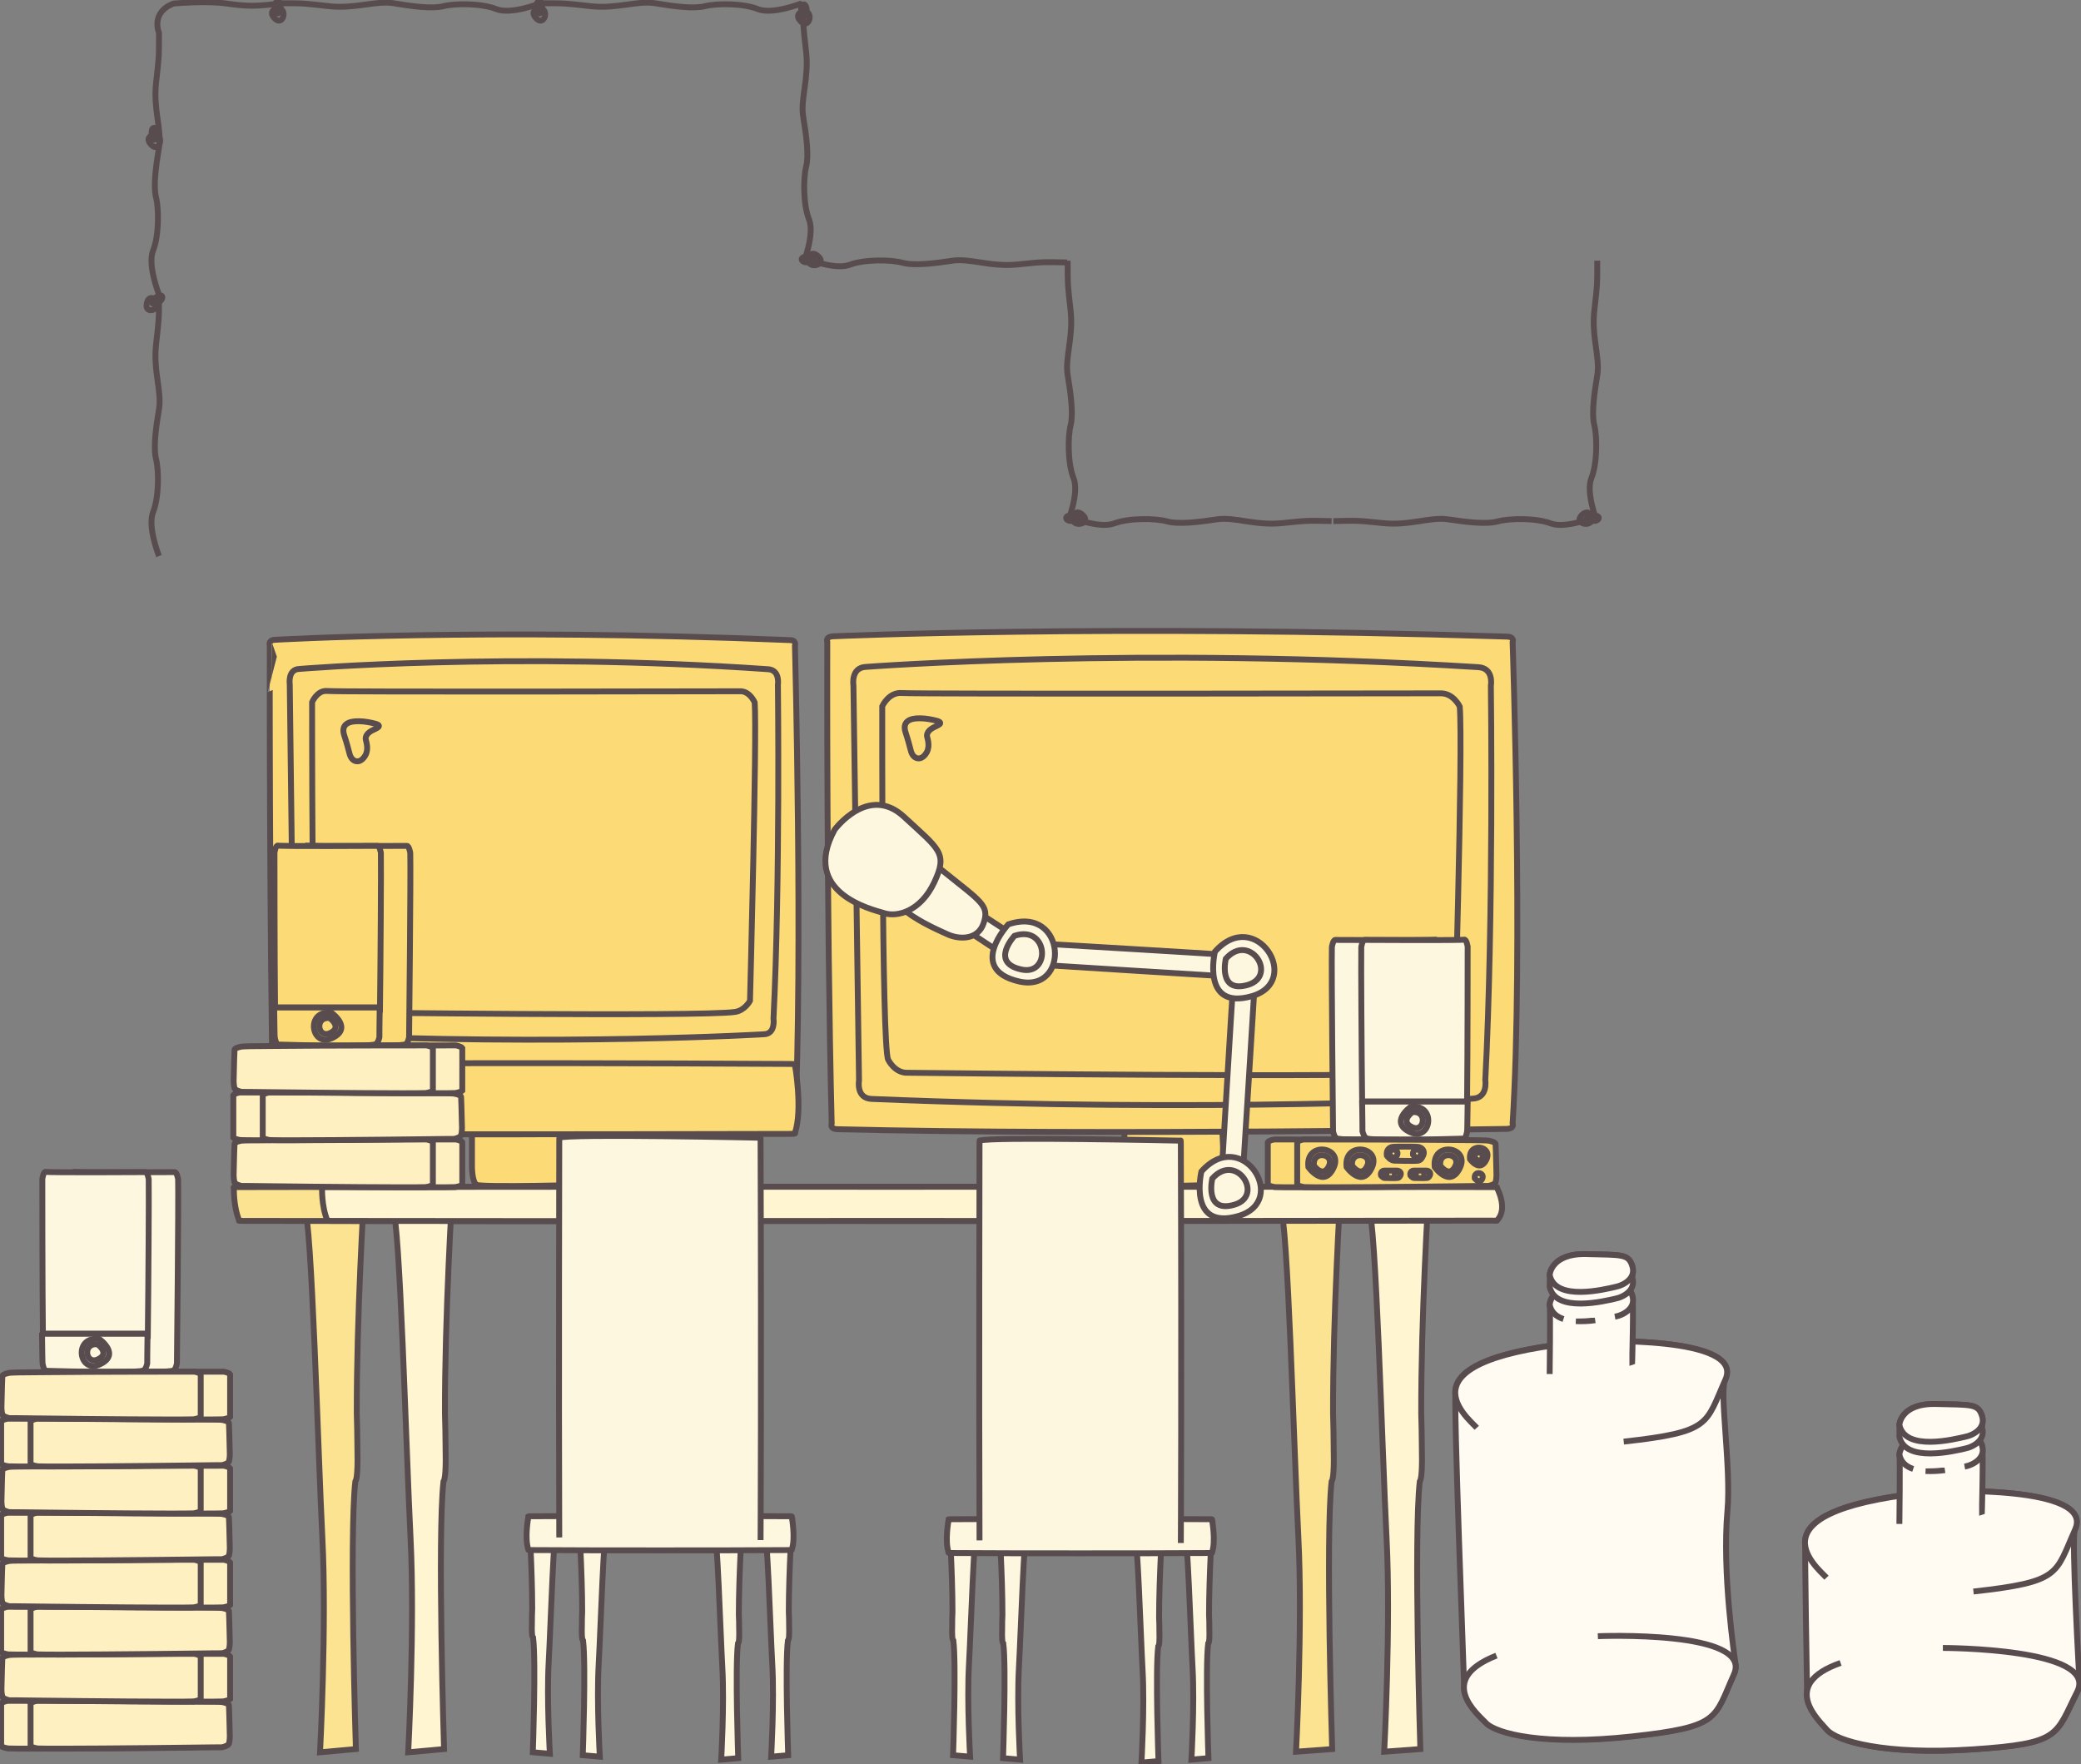 <?xml version="1.0" encoding="utf-8"?>
<!-- Generator: Adobe Illustrator 22.1.0, SVG Export Plug-In . SVG Version: 6.00 Build 0)  -->
<svg version="1.1" id="Layer_1" xmlns="http://www.w3.org/2000/svg" xmlns:xlink="http://www.w3.org/1999/xlink" x="0px" y="0px"
	 viewBox="0 0 708.1 600.3" style="enable-background:new 0 0 708.1 600.3;" xml:space="preserve">
<rect x="0" y="0" width="708.1" height="600.3" fill="#808080" stroke="none"/>
<style type="text/css">
	.st0{fill:#FCDB77;stroke:#584C4F;stroke-width:2;stroke-miterlimit:10;}
	.st1{fill:#FBE391;stroke:#584C4F;stroke-width:2;stroke-miterlimit:10;}
	.st2{fill:#FFF5D0;stroke:#584C4F;stroke-width:2;stroke-miterlimit:10;}
	.st3{fill:#FDF7E0;stroke:#584C4F;stroke-width:2;stroke-miterlimit:10;}
	.st4{fill:#FFF0C2;stroke:#584C4F;stroke-width:2;stroke-miterlimit:10;}
	.st5{fill:#FFFAF2;stroke:#584C4F;stroke-width:2;stroke-miterlimit:10;}
	.st6{fill:none;stroke:#584C4F;stroke-width:2;stroke-miterlimit:10;}
</style>
<g>
	<path class="st0" d="M160.6,371.8V397c0,0,0,5,1.5,6.1c1.5,1,38.8,0,39.9,0s2.5,0,2.5-4c0-3-1.1-19.7-1.6-27.7"/>
	<path id="XMLID_326_" class="st0" d="M93,383.1c0,0-0.6,1.8,1.5,1.9c67.4,2.2,174.5-0.1,174.5-0.1c2.1-0.2,1.5-1.9,1.5-1.9
		c2.7-57.1,0-163.3,0-163.3s0.6-1.8-1.5-1.9c-104.7-4.3-175.7-0.1-175.7-0.1c-2.1,0.2-1.5,1.9-1.5,1.9S91.6,309.2,93,383.1z"/>
	<path id="XMLID_325_" class="st0" d="M98.6,232.9c0,0-0.8-5.2,3.3-5.3c0,0,71.5-6,159.5,0.1c4.1,0.3,3.3,5.3,3.3,5.3
		s0.8,66.9-1.5,113.6c0,0,0.8,5.2-3.3,5.3c0,0-68.2,4.1-156.6,0.1c-4.1-0.2-3.3-5.3-3.3-5.3L98.6,232.9z"/>
	<path id="XMLID_324_" class="st0" d="M111.3,235.1c-3.4-0.3-5.1,3.8-5.1,3.8s-0.1,97.7,1.6,101.7c0,0,1.7,4,5.1,3.8
		c0,0,125.9,1.6,137.2-0.1c3.4-0.5,5.1-3.8,5.1-3.8s2.4-90.1,1.6-101.5c0,0-1.7-4-5.1-3.8C251.6,235.2,115.2,235.5,111.3,235.1z"/>
	<path id="XMLID_323_" class="st0" d="M117.2,250.4c0.8,2.4,1.3,4.4,1.7,5.9c0.7,2.9,2.9,3.3,4.3,2.1c2.2-2,1.9-4.5,1.3-6.6
		c-0.4-1.4,0.8-2.6,2.2-3.3c1.1-0.6,3.9-1.5,0.9-2.3c-1.6-0.4-3.6-0.8-5.4-0.8C118.7,245.3,115.8,246.4,117.2,250.4z"/>
	<path id="XMLID_322_" class="st0" d="M93,385.5c0,0-0.6,0.3,1.5,0.3c67.4,0.3,174.5,0,174.5,0c2.1,0,1.5-0.3,1.5-0.3
		c2.7-8.1,0-23.2,0-23.2s0.6-0.3-1.5-0.3c-104.7-0.6-175.7,0-175.7,0c-2.1,0-1.5,0.3-1.5,0.3S91.6,375,93,385.5z"/>
</g>
<g>
	<g>
		<g>
			<path class="st1" d="M123.9,406c0,0-2.6,42.3-2.5,75c0.1,3.9,0.2,7.4,0.2,10.6c0,0,0,0,0,0.1c0.2,8-0.1,11.6-0.7,12.4
				c-2.1,18.9,0.2,91,0.2,91l-12.2,1.1c0,0,2.3-43.3,0.8-72.8S106.1,415,103.6,411"/>
			<path class="st1" d="M456.1,406c0,0-2.6,42.3-2.5,75c0.1,3.9,0.2,7.4,0.2,10.6c0,0,0,0,0,0.1c0.2,8-0.1,11.6-0.7,12.4
				c-2.1,18.9,0.2,91,0.2,91L441,596c0,0,2.3-43.3,0.8-72.8s-3.6-108.4-6.1-112.4"/>
			<path class="st1" d="M479.3,415.3c4.1-3.9,0-11.3,0-11.3s0.9-0.1-2.2-0.1c-87.1-0.2-158.5-0.1-204.6-0.1
				c-116.1-0.1-190.7,0.1-190.7,0.1c-3.1,0-2.2,0.1-2.2,0.1s-0.3,6.2,1.8,11.3c0,0-0.9,0.1,2.2,0.1c54.3,0.1,126,0.1,180.2,0
				c96.5,0.1,213.3-0.1,213.3-0.1C480.2,415.4,479.3,415.3,479.3,415.3z"/>
		</g>
	</g>
	<g>
		<g>
			<path class="st2" d="M153.9,406c0,0-2.6,42.3-2.5,75c0.1,3.9,0.2,7.4,0.2,10.6c0,0,0,0,0,0.1c0.2,8-0.1,11.6-0.7,12.4
				c-2.1,18.9,0.2,91,0.2,91l-12.2,1.1c0,0,2.3-43.3,0.8-72.8S136.1,415,133.6,411"/>
			<path class="st2" d="M486.1,406c0,0-2.6,42.3-2.5,75c0.1,3.9,0.2,7.4,0.2,10.6c0,0,0,0,0,0.1c0.2,8-0.1,11.6-0.7,12.4
				c-2.1,18.9,0.2,91,0.2,91L471,596c0,0,2.3-43.3,0.8-72.8s-3.6-108.4-6.1-112.4"/>
			<path class="st2" d="M509.3,415.3c4.1-3.9,0-11.3,0-11.3s0.9-0.1-2.2-0.1c-87.1-0.2-158.5-0.1-204.6-0.1
				c-116.1-0.1-190.7,0.1-190.7,0.1c-3.1,0-2.2,0.1-2.2,0.1s-0.3,6.2,1.8,11.3c0,0-0.9,0.1,2.2,0.1c54.3,0.1,126,0.1,180.2,0
				c96.5,0.1,213.3-0.1,213.3-0.1C510.2,415.4,509.3,415.3,509.3,415.3z"/>
		</g>
	</g>
</g>
<g>
	<path class="st0" d="M382.6,371.8V397c0,0,0,5,1.2,6.1s30,0,30.8,0s1.9,0,1.9-4c0-3-0.8-19.7-1.3-27.7"/>
	<path id="XMLID_330_" class="st0" d="M283,382.3c0,0-0.8,1.8,1.9,1.9c87.9,2.2,227.9-0.1,227.9-0.1c2.7-0.2,1.9-1.9,1.9-1.9
		c3.6-57.2,0-163.7,0-163.7s0.8-1.8-1.9-1.9c-136.6-4.3-229.4-0.1-229.4-0.1c-2.7,0.2-1.9,1.9-1.9,1.9S281.2,308.2,283,382.3z"/>
	<path id="XMLID_329_" class="st0" d="M290.4,233.2c0,0-1-6.1,4.3-6.3c0,0,93.4-7.1,208.3,0.1c5.4,0.3,4.3,6.3,4.3,6.3
		s1,79-1.9,134.2c0,0,1,6.1-4.3,6.3c0,0-89,4.9-204.5,0.1c-5.4-0.2-4.3-6.3-4.3-6.3L290.4,233.2z"/>
	<path id="XMLID_328_" class="st0" d="M306.9,235.8c-4.5-0.4-6.7,4.5-6.7,4.5s-0.2,115.5,2,120.2c0,0,2.2,4.7,6.7,4.5
		c0,0,164.4,1.9,179.1-0.1c4.4-0.6,6.7-4.5,6.7-4.5s3.2-106.5,2-120c0,0-2.2-4.7-6.7-4.5C490,235.9,312.1,236.2,306.9,235.8z"/>
	<path id="XMLID_327_" class="st0" d="M308.2,249.4c0.8,2.4,1.3,4.4,1.7,5.9c0.7,2.9,2.9,3.3,4.3,2.1c2.2-2,1.9-4.5,1.3-6.6
		c-0.4-1.4,0.8-2.6,2.2-3.3c1.1-0.6,3.9-1.5,0.9-2.3c-1.6-0.4-3.6-0.8-5.4-0.8C309.7,244.3,306.8,245.4,308.2,249.4z"/>
</g>
<g>
	<g>
		<path class="st3" d="M252.6,517.2c0,0-1.2,18.2-1.2,32.2c0.1,1.7,0.1,3.2,0.1,4.5l0,0c0.1,3.4,0,5-0.4,5.3c-1,8.1,0.1,39,0.1,39
			l-5.8,0.5c0,0,1.1-18.6,0.4-31.2c-0.7-12.6-1.7-46.5-2.9-48.3"/>
		<path class="st3" d="M269.6,516.2c0,0-1.2,18.2-1.2,32.2c0.1,1.7,0.1,3.2,0.1,4.5l0,0c0.1,3.4,0,5-0.4,5.3c-1,8.1,0.1,39,0.1,39
			l-5.8,0.5c0,0,1.1-18.6,0.4-31.2c-0.7-12.6-1.7-46.5-2.9-48.3"/>
		<path class="st3" d="M196.9,516.2c0,0,1.2,18.2,1.2,32.2c-0.1,1.7-0.1,3.2-0.1,4.5l0,0c-0.1,3.4,0,5,0.4,5.3c1,8.1-0.1,39-0.1,39
			l5.8,0.5c0,0-1.1-18.6-0.4-31.2c0.7-12.6,1.7-46.5,2.9-48.3"/>
		<path class="st3" d="M179.9,515.2c0,0,1.2,18.2,1.2,32.2c-0.1,1.7-0.1,3.2-0.1,4.5l0,0c-0.1,3.4,0,5,0.4,5.3c1,8.1-0.1,39-0.1,39
			l5.8,0.5c0,0-1.1-18.6-0.4-31.2c0.7-12.6,1.7-46.5,2.9-48.3"/>
		<path class="st3" d="M269.4,527.3c1.4-3.9,0-11.3,0-11.3s0.3-0.1-0.7-0.1c-0.1,0-0.2,0-0.2,0c-0.1,0-0.1,0-0.2,0
			c0,0-16.6-0.1-43.7-0.1c-27.2,0-43.7,0.1-43.7,0.1c-0.1,0-0.1,0-0.2,0c-0.1,0-0.2,0-0.2,0c-1,0-0.7,0.1-0.7,0.1s-1.4,7.3,0,11.3
			c0,0-0.3,0.1,0.7,0.1c0,0,0.3,0,0.8,0c0.1,0,0.1,0,0.2,0c12.8,0.1,28.6,0.1,43.1,0.1c14.6,0,30.3,0,43.1-0.1c0.1,0,0.2,0,0.2,0
			c0.5,0,0.8,0,0.8,0C269.7,527.4,269.4,527.3,269.4,527.3z"/>
		<path class="st3" d="M258.8,524c0,0,0.3-54.9,0-135.8c0-1.6-0.1-1.1-0.1-1.1s-65.7-1.4-68.3,0c0,0-0.1-0.5-0.1,1.1
			c0,0-0.2,82.8,0,134.9"/>
	</g>
</g>
<g>
	<path id="XMLID_331_" class="st0" d="M104.5,287.7c-0.8-0.2-1.2,2.4-1.2,2.4s0,60.4,0.4,62.9c0,0,0.4,2.5,1.2,2.4
		c0,0,30.4,1,33.1-0.1c0.8-0.3,1.2-2.4,1.2-2.4s0.6-55.7,0.4-62.7c0,0-0.4-2.5-1.2-2.4C138.3,287.8,105.4,288,104.5,287.7z"/>
	<g>
		<path class="st0" d="M128.3,342.8c0.4,0,0.8,0.1,1,0.2c0.2-16.3,0.4-47.7,0.3-52.8c0,0-0.4-2.5-1.2-2.4c0,0-32.9,0.2-33.8-0.1
			c-0.8-0.2-1.2,2.4-1.2,2.4s0,35.2,0.2,53c0.2-0.1,0.5-0.3,1.1-0.3C95.4,342.8,128.3,342.8,128.3,342.8z"/>
		<path class="st0" d="M129.1,352.9c0,0,0-4,0.1-9.9c-0.2-0.1-0.5-0.2-1-0.2c0,0-32.9,0-33.8,0c-0.5,0-0.9,0.2-1.1,0.3
			c0.1,5.5,0.1,9.3,0.2,9.9c0,0,0.4,2.5,1.2,2.4c0,0,13.1,0.4,22.8,0.4c5.1,0,9.3-0.1,10.2-0.5C128.7,355,129.1,352.9,129.1,352.9z"
			/>
	</g>
	<g>
		<g>
			<path id="XMLID_337_" class="st0" d="M112.8,344.6c0,0,7.4,5.2,0.2,8.6S103.8,343.5,112.8,344.6z"/>
			<g>
				<path id="XMLID_332_" class="st0" d="M112.2,346.4c0,0,4.4,3.1,0.1,5.1C108.1,353.5,106.9,345.8,112.2,346.4z"/>
			</g>
		</g>
	</g>
</g>
<g>
	<g>
		<path class="st4" d="M154.9,403.9c-5.2,0.2-36.5-0.1-52.8-0.3c-5.9-0.1-9.9-0.1-9.9-0.1s-2-0.4-2.4-1.2c-0.1-0.4-0.3-1.3-0.3-2.6
			c0.1-5.8,0.3-10.4,0.3-10.4c-0.1-0.8,2.4-1.2,2.4-1.2c0.6-0.1,4.4-0.2,9.9-0.2c17.7-0.2,53-0.2,53-0.2s1.8,0.3,2.2,0.9
			c0,1.6,0,3.1,0,4.5c0,2.6,0,6.2,0,10C156.8,403.6,154.9,403.9,154.9,403.9z"/>
		<path class="st4" d="M144.9,403.9c-5.2,0.2-36.5-0.1-52.8-0.3c-5.9-0.1-9.9-0.1-9.9-0.1s-2-0.4-2.4-1.2c-0.1-0.4-0.3-1.3-0.3-2.6
			c0.1-5.8,0.3-10.4,0.3-10.4c-0.1-0.8,2.4-1.2,2.4-1.2c0.6-0.1,4.4-0.2,9.9-0.2c17.7-0.2,53-0.2,53-0.2s1.8,0.3,2.2,0.9
			c0,1.6,0,3.1,0,4.5c0,2.6,0,6.2,0,10C146.8,403.6,144.9,403.9,144.9,403.9z"/>
	</g>
	<g>
		<path class="st4" d="M81.8,387.9c5.2,0.2,36.5-0.1,52.8-0.3c5.9-0.1,9.9-0.1,9.9-0.1s2-0.4,2.4-1.2c0.1-0.4,0.3-1.3,0.3-2.6
			c-0.1-5.8-0.3-10.4-0.3-10.4c0.1-0.8-2.4-1.2-2.4-1.2c-0.6-0.1-4.4-0.2-9.9-0.2c-17.7-0.2-53-0.2-53-0.2s-1.8,0.3-2.2,0.9
			c0,1.6,0,3.1,0,4.5c0,2.6,0,6.2,0,10C79.9,387.6,81.8,387.9,81.8,387.9z"/>
		<path class="st4" d="M91.8,387.9c5.2,0.2,36.5-0.1,52.8-0.3c5.9-0.1,9.9-0.1,9.9-0.1s2-0.4,2.4-1.2c0.1-0.4,0.3-1.3,0.3-2.6
			c-0.1-5.8-0.3-10.4-0.3-10.4c0.1-0.8-2.4-1.2-2.4-1.2c-0.6-0.1-4.4-0.2-9.9-0.2c-17.7-0.2-53-0.2-53-0.2s-1.8,0.3-2.2,0.9
			c0,1.6,0,3.1,0,4.5c0,2.6,0,6.2,0,10C89.9,387.6,91.8,387.9,91.8,387.9z"/>
	</g>
	<g>
		<path class="st4" d="M154.9,371.9c-5.2,0.2-36.5-0.1-52.8-0.3c-5.9-0.1-9.9-0.1-9.9-0.1s-2-0.4-2.4-1.2c-0.1-0.4-0.3-1.3-0.3-2.6
			c0.1-5.8,0.3-10.4,0.3-10.4c-0.1-0.8,2.4-1.2,2.4-1.2c0.6-0.1,4.4-0.2,9.9-0.2c17.7-0.2,53-0.2,53-0.2s1.8,0.3,2.2,0.9
			c0,1.6,0,3.1,0,4.5c0,2.6,0,6.2,0,10C156.8,371.6,154.9,371.9,154.9,371.9z"/>
		<path class="st4" d="M144.9,371.9c-5.2,0.2-36.5-0.1-52.8-0.3c-5.9-0.1-9.9-0.1-9.9-0.1s-2-0.4-2.4-1.2c-0.1-0.4-0.3-1.3-0.3-2.6
			c0.1-5.8,0.3-10.4,0.3-10.4c-0.1-0.8,2.4-1.2,2.4-1.2c0.6-0.1,4.4-0.2,9.9-0.2c17.7-0.2,53-0.2,53-0.2s1.8,0.3,2.2,0.9
			c0,1.6,0,3.1,0,4.5c0,2.6,0,6.2,0,10C146.8,371.6,144.9,371.9,144.9,371.9z"/>
	</g>
</g>
<g>
	<path id="XMLID_354_" class="st3" d="M25.5,398.7c-0.8-0.2-1.2,2.4-1.2,2.4s0,60.4,0.4,62.9c0,0,0.4,2.5,1.2,2.4
		c0,0,30.4,1,33.1-0.1c0.8-0.3,1.2-2.4,1.2-2.4s0.6-55.7,0.4-62.7c0,0-0.4-2.5-1.2-2.4C59.3,398.8,26.4,399,25.5,398.7z"/>
	<g>
		<path class="st3" d="M49.3,453.8c0.4,0,0.8,0.1,1,0.2c0.2-16.3,0.4-47.7,0.3-52.8c0,0-0.4-2.5-1.2-2.4c0,0-32.9,0.2-33.8-0.1
			c-0.8-0.2-1.2,2.4-1.2,2.4s0,35.2,0.2,53c0.2-0.1,0.5-0.3,1.1-0.3C16.4,453.8,49.3,453.8,49.3,453.8z"/>
		<path class="st3" d="M50.1,463.9c0,0,0-4,0.1-9.9c-0.2-0.1-0.5-0.2-1-0.2c0,0-32.9,0-33.8,0c-0.5,0-0.9,0.2-1.1,0.3
			c0.1,5.5,0.1,9.3,0.2,9.9c0,0,0.4,2.5,1.2,2.4c0,0,13.1,0.4,22.8,0.4c5.1,0,9.3-0.1,10.2-0.5C49.7,466,50.1,463.9,50.1,463.9z"/>
	</g>
	<g>
		<g>
			<path id="XMLID_347_" class="st3" d="M33.8,455.6c0,0,7.4,5.2,0.2,8.6S24.8,454.5,33.8,455.6z"/>
			<g>
				<path id="XMLID_339_" class="st3" d="M33.2,457.4c0,0,4.4,3.1,0.1,5.1C29.1,464.5,27.9,456.8,33.2,457.4z"/>
			</g>
		</g>
	</g>
</g>
<g>
	<g>
		<path class="st4" d="M2.8,594.9c5.2,0.2,36.5-0.1,52.8-0.3c5.9-0.1,9.9-0.1,9.9-0.1s2-0.4,2.4-1.2c0.1-0.4,0.3-1.3,0.3-2.6
			c-0.1-5.8-0.3-10.4-0.3-10.4c0.1-0.8-2.4-1.2-2.4-1.2c-0.6-0.1-4.4-0.2-9.9-0.2c-17.7-0.2-53-0.2-53-0.2s-1.8,0.3-2.2,0.9
			c0,1.6,0,3.1,0,4.5c0,2.6,0,6.2,0,10C0.9,594.6,2.8,594.9,2.8,594.9z"/>
		<path class="st4" d="M12.8,594.9c5.2,0.2,36.5-0.1,52.8-0.3c5.9-0.1,9.9-0.1,9.9-0.1s2-0.4,2.4-1.2c0.1-0.4,0.3-1.3,0.3-2.6
			c-0.1-5.8-0.3-10.4-0.3-10.4c0.1-0.8-2.4-1.2-2.4-1.2c-0.6-0.1-4.4-0.2-9.9-0.2c-17.7-0.2-53-0.2-53-0.2s-1.8,0.3-2.2,0.9
			c0,1.6,0,3.1,0,4.5c0,2.6,0,6.2,0,10C10.9,594.6,12.8,594.9,12.8,594.9z"/>
	</g>
	<g>
		<path class="st4" d="M75.9,578.9c-5.2,0.2-36.5-0.1-52.8-0.3c-5.9-0.1-9.9-0.1-9.9-0.1s-2-0.4-2.4-1.2c-0.1-0.4-0.3-1.3-0.3-2.6
			c0.1-5.8,0.3-10.4,0.3-10.4c-0.1-0.8,2.4-1.2,2.4-1.2c0.6-0.1,4.4-0.2,9.9-0.2c17.7-0.2,53-0.2,53-0.2s1.8,0.3,2.2,0.9
			c0,1.6,0,3.1,0,4.5c0,2.6,0,6.2,0,10C77.8,578.6,75.9,578.9,75.9,578.9z"/>
		<path class="st4" d="M65.9,578.9c-5.2,0.2-36.5-0.1-52.8-0.3c-5.9-0.1-9.9-0.1-9.9-0.1s-2-0.4-2.4-1.2c-0.1-0.4-0.3-1.3-0.3-2.6
			c0.1-5.8,0.3-10.4,0.3-10.4c-0.1-0.8,2.4-1.2,2.4-1.2c0.6-0.1,4.4-0.2,9.9-0.2c17.7-0.2,53-0.2,53-0.2s1.8,0.3,2.2,0.9
			c0,1.6,0,3.1,0,4.5c0,2.6,0,6.2,0,10C67.8,578.6,65.9,578.9,65.9,578.9z"/>
	</g>
	<g>
		<path class="st4" d="M2.8,562.9c5.2,0.2,36.5-0.1,52.8-0.3c5.9-0.1,9.9-0.1,9.9-0.1s2-0.4,2.4-1.2c0.1-0.4,0.3-1.3,0.3-2.6
			c-0.1-5.8-0.3-10.4-0.3-10.4c0.1-0.8-2.4-1.2-2.4-1.2c-0.6-0.1-4.4-0.2-9.9-0.2c-17.7-0.2-53-0.2-53-0.2s-1.8,0.3-2.2,0.9
			c0,1.6,0,3.1,0,4.5c0,2.6,0,6.2,0,10C0.9,562.6,2.8,562.9,2.8,562.9z"/>
		<path class="st4" d="M12.8,562.9c5.2,0.2,36.5-0.1,52.8-0.3c5.9-0.1,9.9-0.1,9.9-0.1s2-0.4,2.4-1.2c0.1-0.4,0.3-1.3,0.3-2.6
			c-0.1-5.8-0.3-10.4-0.3-10.4c0.1-0.8-2.4-1.2-2.4-1.2c-0.6-0.1-4.4-0.2-9.9-0.2c-17.7-0.2-53-0.2-53-0.2s-1.8,0.3-2.2,0.9
			c0,1.6,0,3.1,0,4.5c0,2.6,0,6.2,0,10C10.9,562.6,12.8,562.9,12.8,562.9z"/>
	</g>
	<g>
		<path class="st4" d="M75.9,546.9c-5.2,0.2-36.5-0.1-52.8-0.3c-5.9-0.1-9.9-0.1-9.9-0.1s-2-0.4-2.4-1.2c-0.1-0.4-0.3-1.3-0.3-2.6
			c0.1-5.8,0.3-10.4,0.3-10.4c-0.1-0.8,2.4-1.2,2.4-1.2c0.6-0.1,4.4-0.2,9.9-0.2c17.7-0.2,53-0.2,53-0.2s1.8,0.3,2.2,0.9
			c0,1.6,0,3.1,0,4.5c0,2.6,0,6.2,0,10C77.8,546.6,75.9,546.9,75.9,546.9z"/>
		<path class="st4" d="M65.9,546.9c-5.2,0.2-36.5-0.1-52.8-0.3c-5.9-0.1-9.9-0.1-9.9-0.1s-2-0.4-2.4-1.2c-0.1-0.4-0.3-1.3-0.3-2.6
			c0.1-5.8,0.3-10.4,0.3-10.4c-0.1-0.8,2.4-1.2,2.4-1.2c0.6-0.1,4.4-0.2,9.9-0.2c17.7-0.2,53-0.2,53-0.2s1.8,0.3,2.2,0.9
			c0,1.6,0,3.1,0,4.5c0,2.6,0,6.2,0,10C67.8,546.6,65.9,546.9,65.9,546.9z"/>
	</g>
	<g>
		<path class="st4" d="M2.8,530.9c5.2,0.2,36.5-0.1,52.8-0.3c5.9-0.1,9.9-0.1,9.9-0.1s2-0.4,2.4-1.2c0.1-0.4,0.3-1.3,0.3-2.6
			c-0.1-5.8-0.3-10.4-0.3-10.4c0.1-0.8-2.4-1.2-2.4-1.2c-0.6-0.1-4.4-0.2-9.9-0.2c-17.7-0.2-53-0.2-53-0.2s-1.8,0.3-2.2,0.9
			c0,1.6,0,3.1,0,4.5c0,2.6,0,6.2,0,10C0.9,530.6,2.8,530.9,2.8,530.9z"/>
		<path class="st4" d="M12.8,530.9c5.2,0.2,36.5-0.1,52.8-0.3c5.9-0.1,9.9-0.1,9.9-0.1s2-0.4,2.4-1.2c0.1-0.4,0.3-1.3,0.3-2.6
			c-0.1-5.8-0.3-10.4-0.3-10.4c0.1-0.8-2.4-1.2-2.4-1.2c-0.6-0.1-4.4-0.2-9.9-0.2c-17.7-0.2-53-0.2-53-0.2s-1.8,0.3-2.2,0.9
			c0,1.6,0,3.1,0,4.5c0,2.6,0,6.2,0,10C10.9,530.6,12.8,530.9,12.8,530.9z"/>
	</g>
	<g>
		<path class="st4" d="M75.9,514.9c-5.2,0.2-36.5-0.1-52.8-0.3c-5.9-0.1-9.9-0.1-9.9-0.1s-2-0.4-2.4-1.2c-0.1-0.4-0.3-1.3-0.3-2.6
			c0.1-5.8,0.3-10.4,0.3-10.4c-0.1-0.8,2.4-1.2,2.4-1.2c0.6-0.1,4.4-0.2,9.9-0.2c17.7-0.2,53-0.2,53-0.2s1.8,0.3,2.2,0.9
			c0,1.6,0,3.1,0,4.5c0,2.6,0,6.2,0,10C77.8,514.6,75.9,514.9,75.9,514.9z"/>
		<path class="st4" d="M65.9,514.9c-5.2,0.2-36.5-0.1-52.8-0.3c-5.9-0.1-9.9-0.1-9.9-0.1s-2-0.4-2.4-1.2c-0.1-0.4-0.3-1.3-0.3-2.6
			c0.1-5.8,0.3-10.4,0.3-10.4c-0.1-0.8,2.4-1.2,2.4-1.2c0.6-0.1,4.4-0.2,9.9-0.2c17.7-0.2,53-0.2,53-0.2s1.8,0.3,2.2,0.9
			c0,1.6,0,3.1,0,4.5c0,2.6,0,6.2,0,10C67.8,514.6,65.9,514.9,65.9,514.9z"/>
	</g>
	<g>
		<path class="st4" d="M2.8,498.9c5.2,0.2,36.5-0.1,52.8-0.3c5.9-0.1,9.9-0.1,9.9-0.1s2-0.4,2.4-1.2c0.1-0.4,0.3-1.3,0.3-2.6
			c-0.1-5.8-0.3-10.4-0.3-10.4c0.1-0.8-2.4-1.2-2.4-1.2c-0.6-0.1-4.4-0.2-9.9-0.2c-17.7-0.2-53-0.2-53-0.2s-1.8,0.3-2.2,0.9
			c0,1.6,0,3.1,0,4.5c0,2.6,0,6.2,0,10C0.9,498.6,2.8,498.9,2.8,498.9z"/>
		<path class="st4" d="M12.8,498.9c5.2,0.2,36.5-0.1,52.8-0.3c5.9-0.1,9.9-0.1,9.9-0.1s2-0.4,2.4-1.2c0.1-0.4,0.3-1.3,0.3-2.6
			c-0.1-5.8-0.3-10.4-0.3-10.4c0.1-0.8-2.4-1.2-2.4-1.2c-0.6-0.1-4.4-0.2-9.9-0.2c-17.7-0.2-53-0.2-53-0.2s-1.8,0.3-2.2,0.9
			c0,1.6,0,3.1,0,4.5c0,2.6,0,6.2,0,10C10.9,498.6,12.8,498.9,12.8,498.9z"/>
	</g>
	<g>
		<path class="st4" d="M75.9,482.9c-5.2,0.2-36.5-0.1-52.8-0.3c-5.9-0.1-9.9-0.1-9.9-0.1s-2-0.4-2.4-1.2c-0.1-0.4-0.3-1.3-0.3-2.6
			c0.1-5.8,0.3-10.4,0.3-10.4c-0.1-0.8,2.4-1.2,2.4-1.2c0.6-0.1,4.4-0.2,9.9-0.2c17.7-0.2,53-0.2,53-0.2s1.8,0.3,2.2,0.9
			c0,1.6,0,3.1,0,4.5c0,2.6,0,6.2,0,10C77.8,482.6,75.9,482.9,75.9,482.9z"/>
		<path class="st4" d="M65.9,482.9c-5.2,0.2-36.5-0.1-52.8-0.3c-5.9-0.1-9.9-0.1-9.9-0.1s-2-0.4-2.4-1.2c-0.1-0.4-0.3-1.3-0.3-2.6
			c0.1-5.8,0.3-10.4,0.3-10.4c-0.1-0.8,2.4-1.2,2.4-1.2c0.6-0.1,4.4-0.2,9.9-0.2c17.7-0.2,53-0.2,53-0.2s1.8,0.3,2.2,0.9
			c0,1.6,0,3.1,0,4.5c0,2.6,0,6.2,0,10C67.8,482.6,65.9,482.9,65.9,482.9z"/>
	</g>
</g>
<g>
	<path class="st5" d="M587.8,514c1.3-14.8-2.8-40.1-0.8-44.6c0.9-2.1,0.8-3.8-0.2-5.3c-5-7.3-30.4-7.9-41.2-7.8
		c-3.6-0.5-5.8-0.6-5.8-0.6c-2.2,0.4-4.4,0.9-6.4,1.4c-28.5,3.3-37.1,9.5-38.1,15.4c-0.8,4.6,2.9,98.5,2.9,101.4
		c-0.1,5.4,5.8,10.4,7.3,12.1c3.4,3.7,20,7.9,49.9,4.7c29.9-3.3,27.8-5.9,34.6-21.1c0.5-1.1,0.7-2.1,0.6-3.1
		C590.2,563.7,585.9,534.9,587.8,514z"/>
	<path id="XMLID_355_" class="st5" d="M502.5,485.8c-3.4-3.7-28.2-23.5,38.3-29.4c0,0,53.1-2.2,46.3,13s-4.7,17.8-34.6,21.1"/>
	<path id="XMLID_357_" class="st5" d="M543.7,556.7c0,0,53.1-2.2,46.3,13s-4.7,17.8-34.6,21.1c-29.9,3.3-46.5-0.9-49.9-4.7
		c-2.6-2.8-17.2-14.6,3.7-22.8"/>
	<path class="st5" d="M555.4,464.4c-0.1-0.3,0.6-22,0-23.7c-1.4-4.1-3.6-3.7-15.6-4c-12.1-0.3-12.5,7.1-12.5,7.1
		c0.3,1.3,0,23.7,0,23.7"/>
	<path id="XMLID_361_" class="st5" d="M542.8,449.2c-2.1,0.3-4.4,0.4-6.6,0.3"/>
	<path id="XMLID_358_" class="st5" d="M532,448.8c-2.4-0.8-4.2-2.3-4.7-4.9c0,0,0.4-7.4,12.5-7.1s14.3-0.1,15.6,4
		c1.4,4.1-2.7,6.6-5.9,7.2"/>
	<g>
		<path class="st5" d="M555.4,430.7c-1.4-4.1-3.6-3.7-15.6-4c-12.1-0.3-12.5,7.1-12.5,7.1c0.1,0.7,0,4,0,4c1.9,9.1,19,4.8,22.2,4.1
			c3.2-0.6,7.3-3.2,5.9-7.2C555.4,434.6,555.9,432.1,555.4,430.7z"/>
		<path id="XMLID_359_" class="st5" d="M527.3,433.8c0,0,0.4-7.4,12.5-7.1s14.3-0.1,15.6,4c1.4,4.1-2.7,6.6-5.9,7.2
			C546.3,438.6,529.2,443,527.3,433.8z"/>
	</g>
</g>
<g>
	<path id="XMLID_362_" class="st3" d="M426.8,332.9c0.2-0.2,0.1,2.4,0.1,2.4s-3.7,60.3-3.9,62.7c0,0-0.2,2.5-0.4,2.3
		c0,0-6.2,0.6-6.7-0.5c-0.1-0.3-0.1-2.4-0.1-2.4s3.3-55.6,3.8-62.6c0,0,0.2-2.5,0.4-2.3C420,332.5,426.6,333.1,426.8,332.9z"/>
	<g>
		<path id="XMLID_363_" class="st3" d="M419.7,332.1c0.2,0.2-2.4,0.1-2.4,0.1s-60.3-3.7-62.7-3.9c0,0-2.5-0.2-2.3-0.4
			c0,0-0.6-6.2,0.5-6.7c0.3-0.1,2.4-0.1,2.4-0.1s55.6,3.3,62.6,3.8c0,0,2.5,0.2,2.3,0.4C420.1,325.3,419.5,331.9,419.7,332.1z"/>
		<g>
			<g>
				<path id="XMLID_365_" class="st3" d="M413.4,323.8c0,0-4.8,20.2,12.7,15.1C443.5,333.7,427.2,308.2,413.4,323.8z"/>
				<g>
					<path id="XMLID_364_" class="st3" d="M417.1,326.2c0,0-2.8,11.9,7.5,8.9C435,332,425.3,317,417.1,326.2z"/>
				</g>
			</g>
		</g>
	</g>
	<g>
		<path id="XMLID_368_" class="st3" d="M343.7,326c0,0.2-0.7-0.2-0.7-0.2s-14.2-9.3-14.8-9.8c0,0-0.5-0.5-0.4-0.6
			c0,0,3.1-5.3,3.7-5.6c0.2-0.1,0.7,0.2,0.7,0.2s13.2,8.5,14.8,9.7c0,0,0.5,0.5,0.4,0.6C347.5,320.3,343.8,325.8,343.7,326z"/>
		<g>
			<g>
				<path id="XMLID_367_" class="st3" d="M343.1,314.5c0,0-14.2,15.2,3.5,19.4S362.9,307.8,343.1,314.5z"/>
				<g>
					<path id="XMLID_366_" class="st3" d="M345.2,318.4c0,0-8.4,9,2.1,11.4C357.7,332.4,356.9,314.5,345.2,318.4z"/>
				</g>
			</g>
		</g>
		<g>
			<path id="XMLID_360_" class="st3" d="M301.7,294.7c0,0,6.7-8.4,19.5,1.9s15.5,11.5,13.5,17.5c-2,5.9-8.5,5.6-12.5,3.7
				C318.2,315.9,296.1,307.1,301.7,294.7z"/>
			<path id="XMLID_356_" class="st3" d="M284,282.3c0,0,11.5-15.6,23.6-4.4s15,12.3,10.3,22.3s-12.7,11.9-17,10.5
				C296.6,309.4,272.3,303.8,284,282.3z"/>
		</g>
	</g>
	<g>
		<g>
			<path id="XMLID_370_" class="st3" d="M408.8,398.6c0,0-4.8,20.2,12.7,15.1C438.9,408.5,422.6,383,408.8,398.6z"/>
			<g>
				<path id="XMLID_369_" class="st3" d="M412.5,401c0,0-2.8,11.9,7.5,8.9C430.4,406.9,420.7,391.8,412.5,401z"/>
			</g>
		</g>
	</g>
</g>
<g>
	<path id="XMLID_335_" class="st3" d="M488.3,319.7c0.8-0.2,1.2,2.4,1.2,2.4s0,60.4-0.4,62.9c0,0-0.4,2.5-1.2,2.4
		c0,0-30.4,1-33.1-0.1c-0.8-0.3-1.2-2.4-1.2-2.4s-0.6-55.7-0.4-62.7c0,0,0.4-2.5,1.2-2.4C454.5,319.8,487.4,320,488.3,319.7z"/>
	<g>
		<path class="st3" d="M464.5,374.8c-0.4,0-0.8,0.1-1,0.2c-0.2-16.3-0.4-47.7-0.3-52.8c0,0,0.4-2.5,1.2-2.4c0,0,32.9,0.2,33.8-0.1
			c0.8-0.2,1.2,2.4,1.2,2.4s0,35.2-0.2,53c-0.2-0.1-0.5-0.3-1.1-0.3C497.4,374.8,464.5,374.8,464.5,374.8z"/>
		<path class="st3" d="M463.6,384.9c0,0,0-4-0.1-9.9c0.2-0.1,0.5-0.2,1-0.2c0,0,32.9,0,33.8,0c0.5,0,0.9,0.2,1.1,0.3
			c-0.1,5.5-0.1,9.3-0.2,9.9c0,0-0.4,2.5-1.2,2.4c0,0-13.1,0.4-22.8,0.4c-5.1,0-9.3-0.1-10.2-0.5C464.1,387,463.6,384.9,463.6,384.9
			z"/>
	</g>
	<g>
		<g>
			<path id="XMLID_334_" class="st3" d="M480,376.6c0,0-7.4,5.2-0.2,8.6S489,375.5,480,376.6z"/>
			<g>
				<path id="XMLID_333_" class="st3" d="M480.6,378.4c0,0-4.4,3.1-0.1,5.1C484.7,385.5,485.9,377.8,480.6,378.4z"/>
			</g>
		</g>
	</g>
</g>
<g>
	<path class="st0" d="M433.8,403.9c5.2,0.2,36.5-0.1,52.8-0.3c5.9-0.1,9.9-0.1,9.9-0.1s2-0.4,2.4-1.2c0.1-0.4,0.3-1.3,0.3-2.6
		c-0.1-5.8-0.3-10.4-0.3-10.4c0.1-0.8-2.4-1.2-2.4-1.2c-0.6-0.1-4.4-0.2-9.9-0.2c-17.7-0.2-53-0.2-53-0.2s-1.8,0.3-2.2,0.9
		c0,1.6,0,3.1,0,4.5c0,2.6,0,6.2,0,10C431.9,403.6,433.8,403.9,433.8,403.9z"/>
	<path class="st0" d="M443.8,403.9c5.2,0.2,36.5-0.1,52.8-0.3c5.9-0.1,9.9-0.1,9.9-0.1s2-0.4,2.4-1.2c0.1-0.4,0.3-1.3,0.3-2.6
		c-0.1-5.8-0.3-10.4-0.3-10.4c0.1-0.8-2.4-1.2-2.4-1.2c-0.6-0.1-4.4-0.2-9.9-0.2c-17.7-0.2-53-0.2-53-0.2s-1.8,0.3-2.2,0.9
		c0,1.6,0,3.1,0,4.5c0,2.6,0,6.2,0,10C441.9,403.6,443.8,403.9,443.8,403.9z"/>
	<g>
		<g>
			<path id="XMLID_338_" class="st0" d="M488.2,397.1c0,0,5.2,7.4,8.6,0.2S487.1,388.1,488.2,397.1z"/>
			<g>
				<path id="XMLID_336_" class="st0" d="M490.1,396.6c0,0,3.1,4.4,5.1,0.1S489.4,391.3,490.1,396.6z"/>
			</g>
		</g>
	</g>
	<g>
		<g>
			<path id="XMLID_341_" class="st0" d="M445.2,397.1c0,0,5.2,7.4,8.6,0.2S444.1,388.1,445.2,397.1z"/>
			<g>
				<path id="XMLID_340_" class="st0" d="M447.1,396.6c0,0,3.1,4.4,5.1,0.1S446.4,391.3,447.1,396.6z"/>
			</g>
		</g>
	</g>
	<g>
		<g>
			<path id="XMLID_343_" class="st0" d="M458.2,397.1c0,0,5.2,7.4,8.6,0.2S457.1,388.1,458.2,397.1z"/>
			<g>
				<path id="XMLID_342_" class="st0" d="M460.1,396.6c0,0,3.1,4.4,5.1,0.1S459.4,391.3,460.1,396.6z"/>
			</g>
		</g>
	</g>
	<g>
		<g>
			<path id="XMLID_345_" class="st0" d="M500.2,394.4c0,0,3.4,4.8,5.6,0.1S499.5,388.5,500.2,394.4z"/>
			<g>
				<path id="XMLID_344_" class="st0" d="M501.8,393.9c0,0,1.6,2.2,2.6,0.1C505.3,391.9,501.5,391.2,501.8,393.9z"/>
			</g>
		</g>
	</g>
	<g>
		<g>
			<g>
				<path id="XMLID_346_" class="st0" d="M501.8,400.9c0,0,1.6,2.2,2.6,0.1C505.3,398.9,501.5,398.2,501.8,400.9z"/>
			</g>
		</g>
	</g>
	<g>
		<path class="st0" d="M474,390.2c-1.2,0.1-2.4,1-2.1,3c0,0,1.1,1.6,2.4,1.7c0.6,0,7.2,0.2,8.3,0c0.6-0.1,1.1-0.5,1.6-1.6
			c0.9-1.9-0.5-3-1.9-3.1C481.5,390.1,474.9,390.1,474,390.2z"/>
		<g>
			<path id="XMLID_348_" class="st0" d="M472.8,392.9c0,0,1.6,2.2,2.6,0.1C476.3,390.9,472.5,390.2,472.8,392.9z"/>
		</g>
		<g>
			<path id="XMLID_352_" class="st0" d="M480.8,392.9c0,0,1.6,2.2,2.6,0.1C484.3,390.9,480.5,390.2,480.8,392.9z"/>
		</g>
	</g>
	<g>
		<path class="st0" d="M471,398.3c-0.6,0-1.3,0.5-1.1,1.6c0,0,0.6,0.9,1.3,0.9c0.3,0,3.9,0.1,4.4,0c0.3,0,0.6-0.3,0.9-0.8
			c0.5-1-0.2-1.6-1-1.7C475,398.3,471.4,398.3,471,398.3z"/>
		<g>
			<path id="XMLID_350_" class="st0" d="M470.3,399.8c0,0,0.8,1.2,1.4,0C472.2,398.6,470.2,398.3,470.3,399.8z"/>
		</g>
		<g>
			<path id="XMLID_349_" class="st0" d="M474.6,399.8c0,0,0.8,1.2,1.4,0C476.5,398.6,474.4,398.3,474.6,399.8z"/>
		</g>
	</g>
	<g>
		<path class="st0" d="M481,398.3c-0.6,0-1.3,0.5-1.1,1.6c0,0,0.6,0.9,1.3,0.9c0.3,0,3.9,0.1,4.4,0c0.3,0,0.6-0.3,0.9-0.8
			c0.5-1-0.2-1.6-1-1.7C485,398.3,481.4,398.3,481,398.3z"/>
		<g>
			<path id="XMLID_353_" class="st0" d="M480.3,399.8c0,0,0.8,1.2,1.4,0C482.2,398.6,480.2,398.3,480.3,399.8z"/>
		</g>
		<g>
			<path id="XMLID_351_" class="st0" d="M484.6,399.8c0,0,0.8,1.2,1.4,0C486.5,398.6,484.4,398.3,484.6,399.8z"/>
		</g>
	</g>
</g>
<g>
	<g>
		<path class="st3" d="M395.6,518.2c0,0-1.2,18.2-1.2,32.2c0.1,1.7,0.1,3.2,0.1,4.5l0,0c0.1,3.4,0,5-0.4,5.3c-1,8.1,0.1,39,0.1,39
			l-5.8,0.5c0,0,1.1-18.6,0.4-31.2c-0.7-12.6-1.7-46.5-2.9-48.3"/>
		<path class="st3" d="M412.6,517.2c0,0-1.2,18.2-1.2,32.2c0.1,1.7,0.1,3.2,0.1,4.5l0,0c0.1,3.4,0,5-0.4,5.3c-1,8.1,0.1,39,0.1,39
			l-5.8,0.5c0,0,1.1-18.6,0.4-31.2c-0.7-12.6-1.7-46.5-2.9-48.3"/>
		<path class="st3" d="M339.9,517.2c0,0,1.2,18.2,1.2,32.2c-0.1,1.7-0.1,3.2-0.1,4.5l0,0c-0.1,3.4,0,5,0.4,5.3c1,8.1-0.1,39-0.1,39
			l5.8,0.5c0,0-1.1-18.6-0.4-31.2c0.7-12.6,1.7-46.5,2.9-48.3"/>
		<path class="st3" d="M322.9,516.2c0,0,1.2,18.2,1.2,32.2c-0.1,1.7-0.1,3.2-0.1,4.5l0,0c-0.1,3.4,0,5,0.4,5.3c1,8.1-0.1,39-0.1,39
			l5.8,0.5c0,0-1.1-18.6-0.4-31.2c0.7-12.6,1.7-46.5,2.9-48.3"/>
		<path class="st3" d="M412.4,528.3c1.4-3.9,0-11.3,0-11.3s0.3-0.1-0.7-0.1c-0.1,0-0.2,0-0.2,0c-0.1,0-0.1,0-0.2,0
			c0,0-16.6-0.1-43.7-0.1c-27.2,0-43.7,0.1-43.7,0.1c-0.1,0-0.1,0-0.2,0s-0.2,0-0.2,0c-1,0-0.7,0.1-0.7,0.1s-1.4,7.3,0,11.3
			c0,0-0.3,0.1,0.7,0.1c0,0,0.3,0,0.8,0c0.1,0,0.1,0,0.2,0c12.8,0.1,28.6,0.1,43.1,0.1c14.6,0,30.3,0,43.1-0.1c0.1,0,0.2,0,0.2,0
			c0.5,0,0.8,0,0.8,0C412.7,528.4,412.4,528.3,412.4,528.3z"/>
		<path class="st3" d="M401.8,525c0,0,0.3-54.9,0-135.8c0-1.6-0.1-1.1-0.1-1.1s-65.7-1.4-68.3,0c0,0-0.1-0.5-0.1,1.1
			c0,0-0.2,82.8,0,134.9"/>
	</g>
</g>
<g>
	<path class="st6" d="M54.1,189.2c0,0-4-10-2-15s2-14,1-18s0-11,1-17s-2-13-1-22s1-8,1-17"/>
	<path class="st6" d="M54.1,100.2c0,0-4-10-2-15s2-14,1-18s0-11,1-17s-2-13-1-22s1-8,1-17c0,0-3-7,5-10c0,0,11-1,18,0s10,1,18,0"/>
	<g>
		<path class="st6" d="M272.9,1.1c0,0-10,4-15,2s-14-2-18-1s-11,0-17-1s-13,2-22,1s-8-1-17-1"/>
		<path class="st6" d="M183.9,1.1c0,0-10,4-15,2s-14-2-18-1s-11,0-17-1s-13,2-22,1s-8-1-17-1"/>
	</g>
	<path class="st6" d="M274.1,87.9c0,0,9.9,4.1,15,2.2c5-1.9,14-1.8,18-0.7c4,1.1,11,0.2,17-0.7c6-0.9,13,2.2,22,1.3
		c9-0.9,8-0.9,17-0.7"/>
	<path class="st6" d="M273.3,89.7c0,0,4-10,2-15s-2-14-1-18s0-11-1-17s2-13,1-22s-1-8-1-17"/>
	<g>
		<path class="st6" d="M54.8,102.2c0.6-0.7,0.7-1.8-0.4-1.7c0,0-0.4,0.1-0.8,0.3c-0.3,0.2-1.2,0.8-1.4,1.1c0,0-1.4,2.1,1,1.4
			c0.2-0.1,0.4-0.1,0.5-0.2C53.9,103,54.6,102.4,54.8,102.2z"/>
		<path id="XMLID_416_" class="st6" d="M53.4,102.2c0,0-2.9-2.5-3.5,1.3S55.2,105.2,53.4,102.2z"/>
	</g>
	<g>
		<path class="st6" d="M184.4,1.6c-0.2-0.9-1-1.6-1.6-0.7c0,0-0.1,0.4-0.2,0.8c0,0.3,0,1.4,0,1.8c0,0,0.9,2.4,1.7,0
			c0.1-0.2,0.1-0.4,0.1-0.6C184.5,2.8,184.5,1.9,184.4,1.6z"/>
		<path id="XMLID_414_" class="st6" d="M183.6,2.7c0,0-3.8,0.8-1.1,3.6S187.1,3.1,183.6,2.7z"/>
	</g>
	<g>
		<path class="st6" d="M274.4,2.6c-0.2-0.9-1-1.6-1.6-0.7c0,0-0.1,0.4-0.2,0.8c0,0.3,0,1.4,0,1.8c0,0,0.9,2.4,1.7,0
			c0.1-0.2,0.1-0.4,0.1-0.6C274.5,3.8,274.5,2.9,274.4,2.6z"/>
		<path id="XMLID_415_" class="st6" d="M273.6,3.7c0,0-3.8,0.8-1.1,3.6C275.2,10.1,277.1,4.1,273.6,3.7z"/>
	</g>
	<g>
		<path class="st6" d="M273.9,89.2c-0.9-0.2-1.6-1-0.7-1.6c0,0,0.4-0.1,0.8-0.2c0.3,0,1.4,0,1.8,0c0,0,2.4,0.9,0,1.7
			c-0.2,0.1-0.4,0.1-0.6,0.1C275,89.3,274.1,89.2,273.9,89.2z"/>
		<path id="XMLID_418_" class="st6" d="M274.9,88.4c0,0,0.8-3.8,3.6-1.1C281.4,90,275.3,91.8,274.9,88.4z"/>
	</g>
	<g>
		<path class="st6" d="M95.4,1.6c-0.2-0.9-1-1.6-1.6-0.7c0,0-0.1,0.4-0.2,0.8c0,0.3,0,1.4,0,1.8c0,0,0.9,2.4,1.7,0
			c0.1-0.2,0.1-0.4,0.1-0.6C95.5,2.8,95.5,1.9,95.4,1.6z"/>
		<path id="XMLID_420_" class="st6" d="M94.6,2.7c0,0-3.8,0.8-1.1,3.6S98.1,3.1,94.6,2.7z"/>
	</g>
	<g>
		<path class="st6" d="M53.4,44.6c-0.2-0.9-1-1.6-1.6-0.7c0,0-0.1,0.4-0.2,0.8c0,0.3,0,1.4,0,1.8c0,0,0.9,2.4,1.7,0
			c0.1-0.2,0.1-0.4,0.1-0.6C53.5,45.8,53.5,44.9,53.4,44.6z"/>
		<path id="XMLID_419_" class="st6" d="M52.6,45.7c0,0-3.8,0.8-1.1,3.6S56.1,46.1,52.6,45.7z"/>
	</g>
	<path class="st6" d="M364.1,175.9c0,0,9.9,4.1,15,2.2c5-1.9,14-1.8,18-0.7s11,0.2,17-0.7s13,2.2,22,1.3s8-0.9,17-0.7"/>
	<path class="st6" d="M363.3,177.7c0,0,4-10,2-15s-2-14-1-18s0-11-1-17s2-13,1-22s-1-8-1-17"/>
	<g>
		<path class="st6" d="M363.9,177.2c-0.9-0.2-1.6-1-0.7-1.6c0,0,0.4-0.1,0.8-0.2c0.3,0,1.4,0,1.8,0c0,0,2.4,0.9,0,1.7
			c-0.2,0.1-0.4,0.1-0.6,0.1C365,177.3,364.1,177.2,363.9,177.2z"/>
		<path id="XMLID_417_" class="st6" d="M364.9,176.4c0,0,0.8-3.8,3.6-1.1C371.4,178,365.3,179.8,364.9,176.4z"/>
	</g>
	<path class="st6" d="M542.7,175.9c0,0-9.9,4.1-15,2.2c-5-1.9-14-1.8-18-0.7s-11,0.2-17-0.7s-13,2.2-22,1.3s-8-0.9-17-0.7"/>
	<path class="st6" d="M543.5,177.7c0,0-4-10-2-15s2-14,1-18s0-11,1-17s-2-13-1-22s1-8,1-17"/>
	<g>
		<path class="st6" d="M542.9,177.2c0.9-0.2,1.6-1,0.7-1.6c0,0-0.4-0.1-0.8-0.2c-0.3,0-1.4,0-1.8,0c0,0-2.4,0.9,0,1.7
			c0.2,0.1,0.4,0.1,0.6,0.1C541.8,177.3,542.6,177.2,542.9,177.2z"/>
		<path id="XMLID_421_" class="st6" d="M541.8,176.4c0,0-0.8-3.8-3.6-1.1C535.4,178,541.4,179.8,541.8,176.4z"/>
	</g>
</g>
<g>
	<path class="st5" d="M614.9,576.1c-0.3,5.4,5.4,10.6,6.8,12.4c3.3,3.9,19.7,8.8,49.7,6.7c30-2,28-4.7,35.5-19.6
		c0.5-1.1,0.8-2.1,0.7-3.1c-0.1-1.6-2.8-49.3-1.6-52.1c0.9-2.1,0.8-3.8-0.2-5.3c-5-7.3-30.4-7.9-41.2-7.8c-3.6-0.5-5.8-0.6-5.8-0.6
		c-2.2,0.4-4.4,0.9-6.4,1.4c-28.5,3.3-37.1,9.5-38.1,15.4C614,524.9,614.9,575.1,614.9,576.1z"/>
	<path id="XMLID_584_" class="st5" d="M621.5,536.8c-3.4-3.7-28.2-23.5,38.3-29.4c0,0,53.1-2.2,46.3,13
		c-6.8,15.2-4.7,17.8-34.6,21.1"/>
	<path id="XMLID_583_" class="st5" d="M661.1,560.7c0,0,53.2,0,45.7,14.9s-5.5,17.6-35.5,19.6s-46.4-2.8-49.7-6.7
		c-2.4-2.9-16.5-15.3,4.7-22.7"/>
	<path class="st5" d="M674.4,515.4c-0.1-0.3,0.6-22,0-23.7c-1.4-4.1-3.6-3.7-15.6-4c-12.1-0.3-12.5,7.1-12.5,7.1
		c0.3,1.3,0,23.7,0,23.7"/>
	<path id="XMLID_582_" class="st5" d="M661.8,500.2c-2.1,0.3-4.4,0.4-6.6,0.3"/>
	<path id="XMLID_581_" class="st5" d="M651,499.8c-2.4-0.8-4.2-2.3-4.7-4.9c0,0,0.4-7.4,12.5-7.1s14.3-0.1,15.6,4
		c1.4,4.1-2.7,6.6-5.9,7.2"/>
	<g>
		<path class="st5" d="M674.4,481.7c-1.4-4.1-3.6-3.7-15.6-4c-12.1-0.3-12.5,7.1-12.5,7.1c0.1,0.7,0,4,0,4c1.9,9.1,19,4.8,22.2,4.1
			c3.2-0.6,7.3-3.2,5.9-7.2C674.4,485.6,674.9,483.1,674.4,481.7z"/>
		<path id="XMLID_580_" class="st5" d="M646.3,484.8c0,0,0.4-7.4,12.5-7.1s14.3-0.1,15.6,4c1.4,4.1-2.7,6.6-5.9,7.2
			C665.3,489.6,648.2,494,646.3,484.8z"/>
	</g>
</g>
</svg>
